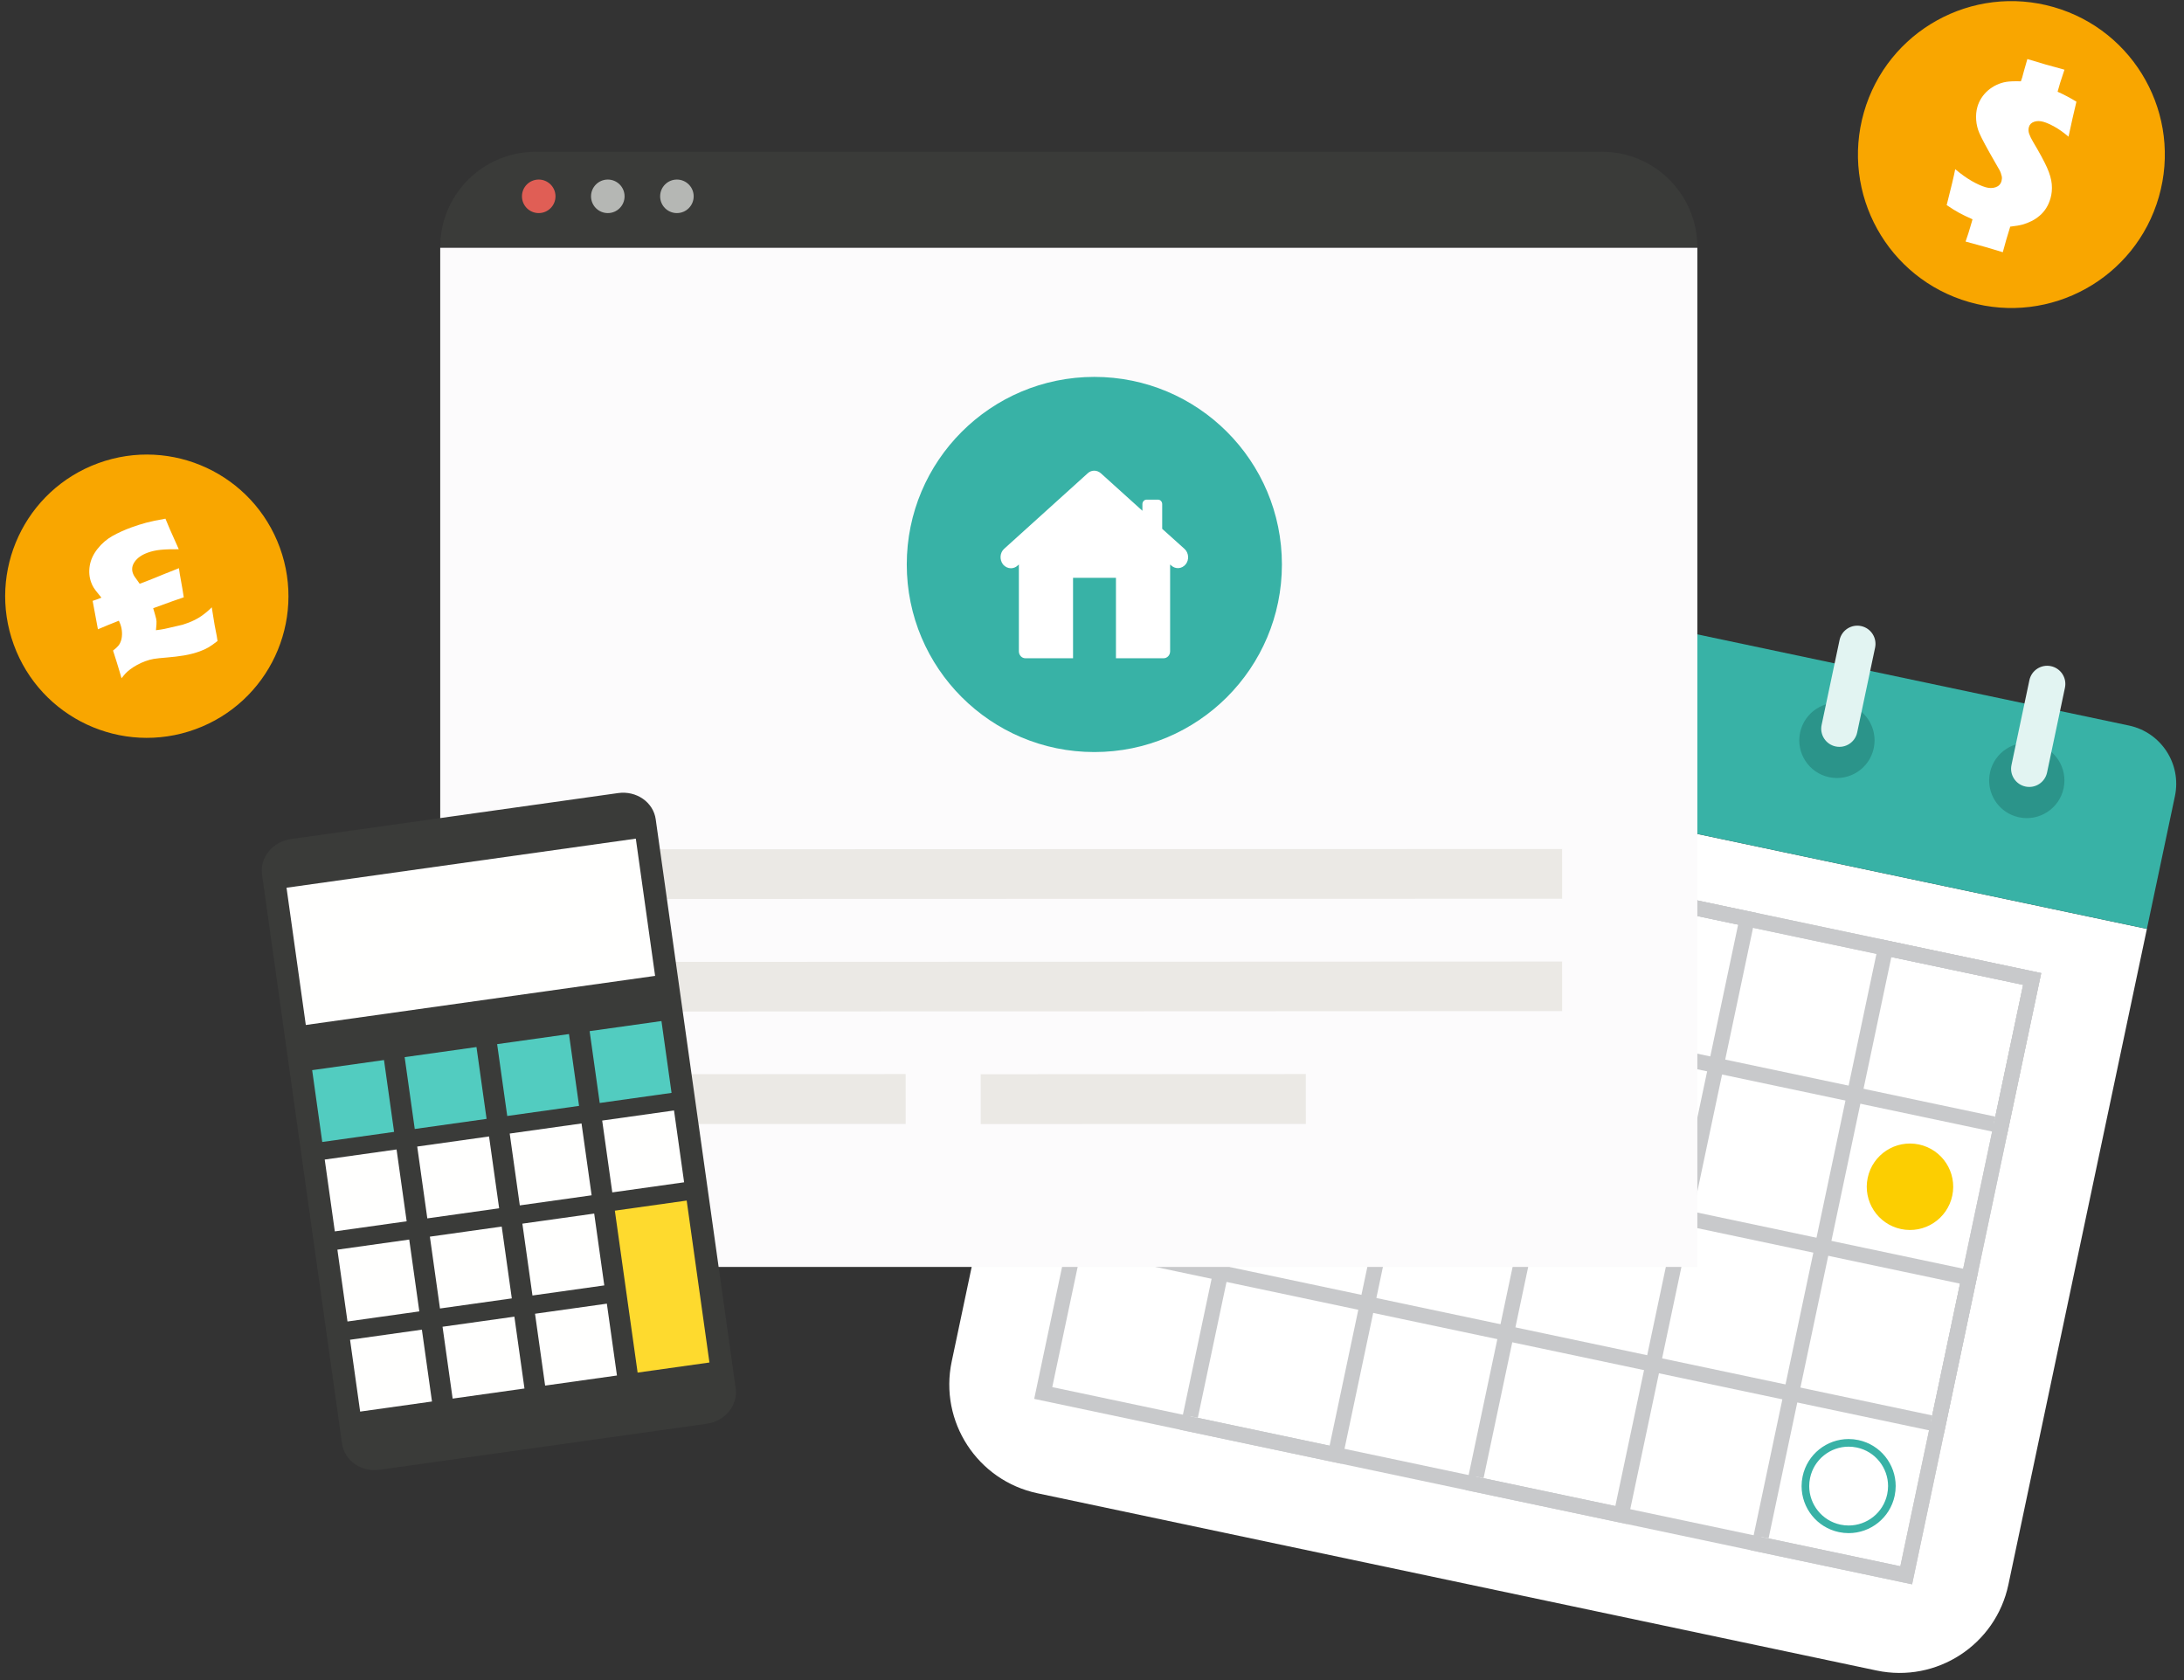 <svg width="156" height="120" xmlns="http://www.w3.org/2000/svg" xmlns:xlink="http://www.w3.org/1999/xlink"><rect width="100%" height="100%" fill="#333333" stroke="none"/><defs><path id="a" d="M0 0H160V160H0z"/></defs><g transform="translate(-2 -23)" fill="none" fill-rule="evenodd"><mask id="b" fill="#fff"><use xlink:href="#a"/></mask><g mask="url(#b)"><g transform="translate(-1 20)"><path d="M66.236,83.402 L6.304,70.743 C2.011,69.837 -0.734,65.622 0.173,61.33 L10.066,14.489 L85.543,30.431 L75.65,77.272 C74.743,81.564 70.529,84.308 66.236,83.402" fill="#FFF" transform="translate(70.806 38.916)"/><path fill="#C8C9CB" d="M57.876 74.386L58.408 74.499 67.291 32.439 76.703 34.427 67.933 75.954 57.988 73.854 57.876 74.386 58.408 74.499 57.876 74.386 57.763 74.919 68.773 77.245 77.994 33.587 66.451 31.149 57.23 74.807 57.763 74.919 57.876 74.386" transform="translate(70.806 38.916)"/><path fill="#C8C9CB" d="M68.353 76.6L68.466 76.067 7.356 63.16 16.126 21.633 76.703 34.427 67.82 76.487 68.353 76.6 68.466 76.067 68.353 76.6 68.885 76.712 77.994 33.587 15.286 20.342 6.065 64 68.773 77.245 68.885 76.712 68.353 76.6" transform="translate(70.806 38.916)"/><path fill="#C8C9CB" d="M75.136 44.485L75.249 43.952 14.138 31.045 16.126 21.633 76.703 34.427 74.603 44.373 75.136 44.485 75.249 43.952 75.136 44.485 75.668 44.598 77.994 33.587 15.286 20.342 12.848 31.886 75.556 45.131 75.668 44.598 75.136 44.485M70.628 65.826L70.741 65.294 9.631 52.386 11.619 42.974 72.196 55.769 70.095 65.714 70.628 65.826 70.741 65.294 70.628 65.826 71.161 65.939 73.487 54.928 10.778 41.683 8.341 53.227 71.048 66.471 71.161 65.939 70.628 65.826" transform="translate(70.806 38.916)"/><path fill="#C8C9CB" d="M37.517 70.086L38.05 70.198 46.933 28.14 56.346 30.127 47.575 71.654 37.63 69.553 37.517 70.086 38.05 70.198 37.517 70.086 37.405 70.619 48.415 72.944 57.637 29.287 46.093 26.849 36.872 70.506 37.405 70.619 37.517 70.086M17.108 65.776L17.64 65.888 26.523 23.829 35.935 25.817 27.165 67.343 17.22 65.242 17.108 65.776 17.64 65.888 17.108 65.776 16.995 66.308 28.005 68.634 37.226 24.976 25.682 22.538 16.462 66.195 16.995 66.308 17.108 65.776" transform="translate(70.806 38.916)"/><path d="M85.543,30.431 L10.066,14.489 L12.069,5.007 C12.555,2.707 14.812,1.238 17.111,1.723 L84.263,15.906 C86.562,16.392 88.032,18.649 87.546,20.948 L85.543,30.431" fill="#38B2A6" transform="translate(70.806 38.916)"/><path d="M79.595,20.385 C79.289,21.838 77.862,22.767 76.409,22.46 C74.956,22.154 74.027,20.727 74.334,19.274 C74.641,17.821 76.067,16.892 77.52,17.199 C78.973,17.506 79.902,18.932 79.595,20.385" fill="#2B948A" transform="translate(70.806 38.916)"/><path d="M75.871,18.726 L77.151,12.667 C77.299,11.966 77.987,11.517 78.689,11.665 C79.391,11.814 79.839,12.502 79.691,13.203 L78.412,19.262 C78.263,19.964 77.575,20.412 76.873,20.264 C76.171,20.116 75.723,19.427 75.871,18.726 Z" fill="#E2F4F2" transform="translate(70.806 38.916)"/><path d="M24.499,8.748 C24.192,10.201 22.765,11.13 21.312,10.824 C19.859,10.517 18.93,9.09 19.237,7.637 C19.544,6.184 20.971,5.255 22.423,5.562 C23.876,5.869 24.805,7.295 24.499,8.748" fill="#2B948A" transform="translate(70.806 38.916)"/><path d="M20.774,7.089 L22.054,1.03 C22.202,0.328 22.891,-0.12 23.592,0.028 C24.293,0.177 24.742,0.865 24.594,1.566 L23.314,7.625 C23.166,8.327 22.478,8.775 21.776,8.627 C21.074,8.479 20.626,7.79 20.774,7.089 Z" fill="#E2F4F2" transform="translate(70.806 38.916)"/><path d="M38.48,11.701 C38.173,13.154 36.746,14.084 35.293,13.777 C33.84,13.469 32.911,12.043 33.218,10.59 C33.525,9.137 34.952,8.208 36.404,8.515 C37.858,8.822 38.786,10.248 38.48,11.701" fill="#2B948A" transform="translate(70.806 38.916)"/><path d="M34.756,10.042 L36.036,3.983 C36.183,3.281 36.872,2.833 37.574,2.981 C38.275,3.129 38.723,3.818 38.576,4.52 L37.296,10.579 C37.147,11.28 36.459,11.728 35.757,11.58 C35.056,11.432 34.607,10.743 34.756,10.042 Z" fill="#E2F4F2" transform="translate(70.806 38.916)"/><path d="M66.034,17.521 C65.727,18.974 64.301,19.903 62.848,19.596 C61.395,19.29 60.466,17.863 60.772,16.41 C61.08,14.957 62.506,14.028 63.959,14.335 C65.412,14.641 66.341,16.068 66.034,17.521" fill="#2B948A" transform="translate(70.806 38.916)"/><path d="M62.31,15.862 L63.59,9.803 C63.737,9.101 64.427,8.653 65.128,8.801 C65.829,8.949 66.277,9.638 66.13,10.339 L64.85,16.398 C64.702,17.1 64.013,17.548 63.311,17.4 C62.61,17.252 62.161,16.563 62.31,15.862 Z" fill="#E2F4F2" transform="translate(70.806 38.916)"/><path d="M71.642,49.487 C71.29,51.155 69.652,52.222 67.983,51.87 C66.315,51.517 65.248,49.879 65.601,48.211 C65.953,46.542 67.591,45.476 69.259,45.828 C70.928,46.18 71.995,47.818 71.642,49.487" fill="#FCCE01" transform="translate(70.806 38.916)"/><path d="M67.26,70.866 L66.994,70.81 C66.715,72.136 65.545,73.044 64.243,73.044 C64.05,73.044 63.854,73.025 63.658,72.983 C62.333,72.704 61.424,71.533 61.424,70.232 C61.424,70.039 61.443,69.843 61.485,69.647 C61.764,68.321 62.935,67.413 64.236,67.413 C64.429,67.413 64.625,67.432 64.821,67.474 C66.147,67.753 67.056,68.924 67.056,70.225 C67.056,70.418 67.035,70.614 66.994,70.81 L67.26,70.866 L67.527,70.923 C67.576,70.689 67.6,70.455 67.6,70.225 C67.6,68.67 66.515,67.275 64.934,66.941 C64.7,66.892 64.466,66.868 64.236,66.868 C62.681,66.868 61.287,67.953 60.952,69.535 C60.903,69.768 60.879,70.002 60.879,70.232 C60.879,71.787 61.964,73.182 63.545,73.516 C63.779,73.565 64.012,73.589 64.243,73.589 C65.798,73.589 67.193,72.504 67.527,70.923 L67.26,70.866" fill="#38B2A6" transform="translate(70.806 38.916)"/><g><path d="M20.231,10.115 C20.231,15.702 15.702,20.23 10.115,20.23 C4.529,20.23 0,15.702 0,10.115 C0,4.529 4.529,3.22419588e-14 10.115,3.22419588e-14 C15.702,3.22419588e-14 20.231,4.529 20.231,10.115" fill="#F9A600" transform="rotate(-20 112.38 18.289)"/><path d="M14.203,12.445 C14.143,12.779 14.087,13.072 14.035,13.326 C13.983,13.58 13.937,13.845 13.897,14.119 C13.858,14.394 13.814,14.638 13.767,14.849 C13.448,14.953 13.189,15.022 12.991,15.057 C12.794,15.092 12.573,15.11 12.329,15.11 C11.948,15.11 11.563,15.073 11.173,15.001 C10.782,14.928 10.38,14.834 9.964,14.719 C9.548,14.604 9.245,14.528 9.054,14.493 C8.864,14.458 8.656,14.44 8.43,14.44 C8.209,14.44 7.993,14.457 7.782,14.49 C7.57,14.523 7.382,14.565 7.218,14.616 C7.053,14.668 6.919,14.72 6.816,14.771 C6.713,14.823 6.578,14.901 6.414,15.004 L6.449,14.468 C6.463,14.29 6.475,14.071 6.485,13.813 L6.52,12.939 C6.717,12.878 6.875,12.813 6.992,12.745 C7.11,12.677 7.218,12.577 7.316,12.445 C7.415,12.314 7.496,12.149 7.56,11.952 C7.623,11.754 7.655,11.552 7.655,11.345 C7.655,11.279 7.65,11.19 7.641,11.077 C7.063,11.091 6.524,11.113 6.026,11.141 C6.087,10.803 6.147,10.442 6.206,10.059 C6.265,9.676 6.318,9.357 6.365,9.104 L6.668,9.111 C6.767,9.111 6.889,9.108 7.034,9.104 C7.011,9.042 6.978,8.948 6.936,8.822 L6.823,8.49 C6.795,8.392 6.774,8.312 6.76,8.25 C6.745,8.19 6.735,8.124 6.728,8.053 C6.721,7.983 6.717,7.908 6.717,7.828 C6.717,7.428 6.822,7.043 7.031,6.672 C7.24,6.3 7.553,5.986 7.968,5.73 C8.385,5.474 8.822,5.309 9.28,5.233 C9.738,5.158 10.237,5.12 10.778,5.12 C11.14,5.12 11.502,5.136 11.864,5.166 C12.225,5.197 12.691,5.264 13.259,5.367 C13.264,5.701 13.313,6.493 13.408,7.743 C12.909,7.555 12.498,7.42 12.174,7.338 C11.849,7.255 11.539,7.214 11.243,7.214 C10.797,7.214 10.435,7.308 10.158,7.496 C9.88,7.685 9.742,7.933 9.742,8.242 C9.742,8.329 9.752,8.416 9.773,8.503 C9.794,8.59 9.825,8.697 9.865,8.825 C9.905,8.953 9.929,9.045 9.939,9.104 L10.277,9.104 C10.841,9.092 11.347,9.075 11.793,9.053 L12.956,9.019 C12.9,9.268 12.841,9.578 12.78,9.949 C12.719,10.321 12.648,10.702 12.568,11.091 C12.211,11.082 11.913,11.077 11.673,11.077 C11.166,11.077 10.691,11.077 10.249,11.077 L10.221,11.52 C10.211,11.669 10.202,11.778 10.193,11.846 C10.183,11.913 10.169,11.979 10.15,12.042 C10.132,12.104 10.107,12.17 10.076,12.237 C10.046,12.305 9.986,12.433 9.897,12.621 C10.146,12.678 10.348,12.718 10.503,12.741 C10.555,12.751 10.676,12.766 10.866,12.787 C11.056,12.808 11.249,12.832 11.444,12.858 C11.639,12.884 11.765,12.899 11.821,12.903 C11.925,12.908 12.051,12.91 12.202,12.91 C12.597,12.91 12.959,12.867 13.287,12.78 C13.616,12.693 13.923,12.582 14.203,12.445" fill="#FFF" transform="rotate(-20 112.38 18.289)"/></g><path fill="#FCFBFC" d="M34.444 93.492L124.239 93.492 124.239 20.698 34.444 20.698z"/><path d="M34.444,20.65 L124.239,20.65 C124.239,16.891 121.192,13.843 117.432,13.843 L41.252,13.843 C37.492,13.843 34.444,16.891 34.444,20.65 L34.444,20.65 L34.444,20.65 Z" fill="#3A3B39"/><path d="M47.612 17.023C47.612 17.684 47.076 18.22 46.415 18.22 45.754 18.22 45.217 17.684 45.217 17.023 45.217 16.361 45.754 15.825 46.415 15.825 47.076 15.825 47.612 16.361 47.612 17.023M52.548 17.023C52.548 17.684 52.011 18.22 51.35 18.22 50.688 18.22 50.153 17.684 50.153 17.023 50.153 16.361 50.688 15.825 51.35 15.825 52.011 15.825 52.548 16.361 52.548 17.023" fill="#B5B7B4"/><path d="M42.678,17.023 C42.678,17.684 42.141,18.22 41.48,18.22 C40.818,18.22 40.283,17.684 40.283,17.023 C40.283,16.361 40.818,15.825 41.48,15.825 C42.141,15.825 42.678,16.361 42.678,17.023" fill="#E05E55"/><path fill="#EBE9E5" d="M114.583 67.192L44.47 67.212 44.469 63.661 114.582 63.639 114.583 67.192M114.583 75.219L44.471 75.25 44.469 71.707 114.582 71.678 114.583 75.219M67.691 83.279L44.47 83.289 44.469 79.727 67.69 79.716 67.691 83.279M96.273 83.279L73.051 83.289 73.05 79.727 96.272 79.716 96.273 83.279"/><circle fill="#38B2A6" cx="81.167" cy="43.318" r="13.398"/><path d="M74.719,42.204 L80.687,36.81 C80.955,36.555 81.357,36.555 81.64,36.81 L84.601,39.483 L84.601,39.006 C84.601,38.831 84.735,38.688 84.898,38.688 L85.717,38.688 C85.88,38.688 86.014,38.831 86.014,39.006 L86.014,40.772 L87.607,42.204 C87.919,42.491 87.949,42.984 87.696,43.302 C87.428,43.636 86.966,43.668 86.669,43.397 L86.58,43.318 L86.58,49.523 C86.58,49.793 86.371,50.016 86.119,50.016 L82.711,50.016 L82.711,44.272 L79.646,44.272 L79.646,50.016 L76.238,50.016 C75.985,50.016 75.777,49.793 75.777,49.523 L75.777,43.318 L75.687,43.397 C75.553,43.525 75.375,43.588 75.211,43.588 C75.003,43.588 74.795,43.493 74.646,43.318 C74.378,42.968 74.422,42.474 74.719,42.204" fill="#FFF"/><g><path d="M21.917,10.958 C21.917,17.01 17.01,21.916 10.958,21.916 C4.906,21.916 0,17.01 0,10.958 C0,4.906 4.906,-5.82146478e-15 10.958,-5.82146478e-15 C17.01,-5.82146478e-15 21.917,4.906 21.917,10.958" fill="#F9A600" transform="rotate(16 67.85 495.32)"/><path d="M7.388,13.066 C7.887,13.29 8.345,13.453 8.762,13.555 C9.18,13.657 9.539,13.708 9.839,13.708 C10.104,13.708 10.331,13.643 10.519,13.513 C10.707,13.383 10.802,13.204 10.802,12.975 C10.802,12.919 10.795,12.862 10.783,12.804 C10.77,12.745 10.751,12.69 10.725,12.639 C10.7,12.588 10.659,12.524 10.603,12.445 C10.547,12.366 10.499,12.306 10.458,12.266 C10.417,12.225 10.254,12.067 9.969,11.792 C9.154,11.004 8.612,10.447 8.342,10.121 C8.134,9.867 7.972,9.584 7.857,9.271 C7.743,8.958 7.686,8.651 7.686,8.351 C7.686,8.117 7.72,7.887 7.789,7.661 C7.857,7.435 7.958,7.219 8.09,7.016 C8.223,6.813 8.382,6.63 8.568,6.467 C8.754,6.304 8.957,6.17 9.179,6.066 C9.4,5.962 9.73,5.854 10.168,5.742 C10.178,5.579 10.183,5.482 10.183,5.452 L10.175,4.955 L10.175,4.085 C10.73,4.095 11.191,4.1 11.558,4.1 C11.965,4.1 12.423,4.095 12.932,4.085 C12.907,4.65 12.894,4.981 12.894,5.078 L12.894,5.734 C13.398,5.806 13.895,5.91 14.383,6.047 C14.418,6.87 14.467,7.723 14.529,8.606 C14.116,8.417 13.736,8.282 13.387,8.201 C13.038,8.12 12.749,8.079 12.52,8.079 C12.26,8.079 12.045,8.139 11.875,8.258 C11.704,8.378 11.619,8.532 11.619,8.72 C11.619,8.883 11.668,9.036 11.768,9.179 C11.867,9.321 12.008,9.479 12.192,9.652 C12.853,10.274 13.341,10.77 13.654,11.141 C13.967,11.513 14.187,11.866 14.315,12.199 C14.442,12.533 14.505,12.862 14.505,13.188 C14.505,13.458 14.472,13.711 14.403,13.948 C14.334,14.185 14.233,14.402 14.1,14.601 C13.968,14.8 13.816,14.978 13.643,15.136 C13.469,15.294 13.291,15.428 13.108,15.54 C12.925,15.653 12.655,15.782 12.298,15.93 L12.283,16.9 C12.283,17.22 12.286,17.531 12.291,17.832 C11.736,17.821 11.295,17.816 10.97,17.816 C10.644,17.816 10.163,17.821 9.526,17.832 C9.552,17.475 9.564,17.024 9.564,16.48 L9.564,16.167 C9.152,16.111 8.807,16.052 8.53,15.991 C8.252,15.93 7.912,15.833 7.51,15.701 C7.474,14.423 7.434,13.545 7.388,13.066" fill="#FFF" transform="rotate(16 67.85 495.32)"/></g><g><path d="M28.395,43.263 C28.395,44.494 27.32,45.491 25.995,45.491 L2.4,45.491 C1.075,45.491 0,44.494 0,43.263 L0,2.229 C0,0.998 1.075,-1.50843938e-14 2.4,-1.50843938e-14 L25.995,-1.50843938e-14 C27.32,-1.50843938e-14 28.395,0.998 28.395,2.229 L28.395,43.263" fill="#3A3B39" transform="rotate(-8 463.06 -121.445)"/><path fill="#FEDA2E" d="M21.614 41.184L26.795 41.184 26.795 29.504 21.614 29.504z" transform="rotate(-8 463.06 -121.445)"/><path fill="#FFFFFE" d="M1.6 13.298L26.795 13.298 26.795 3.399 1.6 3.399z" transform="rotate(-8 463.06 -121.445)"/><path fill="#52CCC0" d="M1.6 21.737L6.782 21.737 6.782 16.556 1.6 16.556zM8.272 21.737L13.453 21.737 13.453 16.556 8.272 16.556zM14.943 21.737L20.124 21.737 20.124 16.556 14.943 16.556zM21.614 21.737L26.795 21.737 26.795 16.556 21.614 16.556z" transform="rotate(-8 463.06 -121.445)"/><path fill="#FFFFFE" d="M1.6 28.186L6.782 28.186 6.782 23.005 1.6 23.005zM8.272 28.186L13.453 28.186 13.453 23.005 8.272 23.005zM14.943 28.186L20.124 28.186 20.124 23.005 14.943 23.005zM21.614 28.186L26.795 28.186 26.795 23.005 21.614 23.005zM1.6 34.685L6.782 34.685 6.782 29.504 1.6 29.504zM8.272 34.685L13.453 34.685 13.453 29.504 8.272 29.504zM14.943 34.685L20.124 34.685 20.124 29.504 14.943 29.504zM1.6 41.184L6.782 41.184 6.782 36.002 1.6 36.002zM8.272 41.184L13.453 41.184 13.453 36.002 8.272 36.002zM14.943 41.184L20.124 41.184 20.124 36.002 14.943 36.002z" transform="rotate(-8 463.06 -121.445)"/></g></g></g></g></svg>